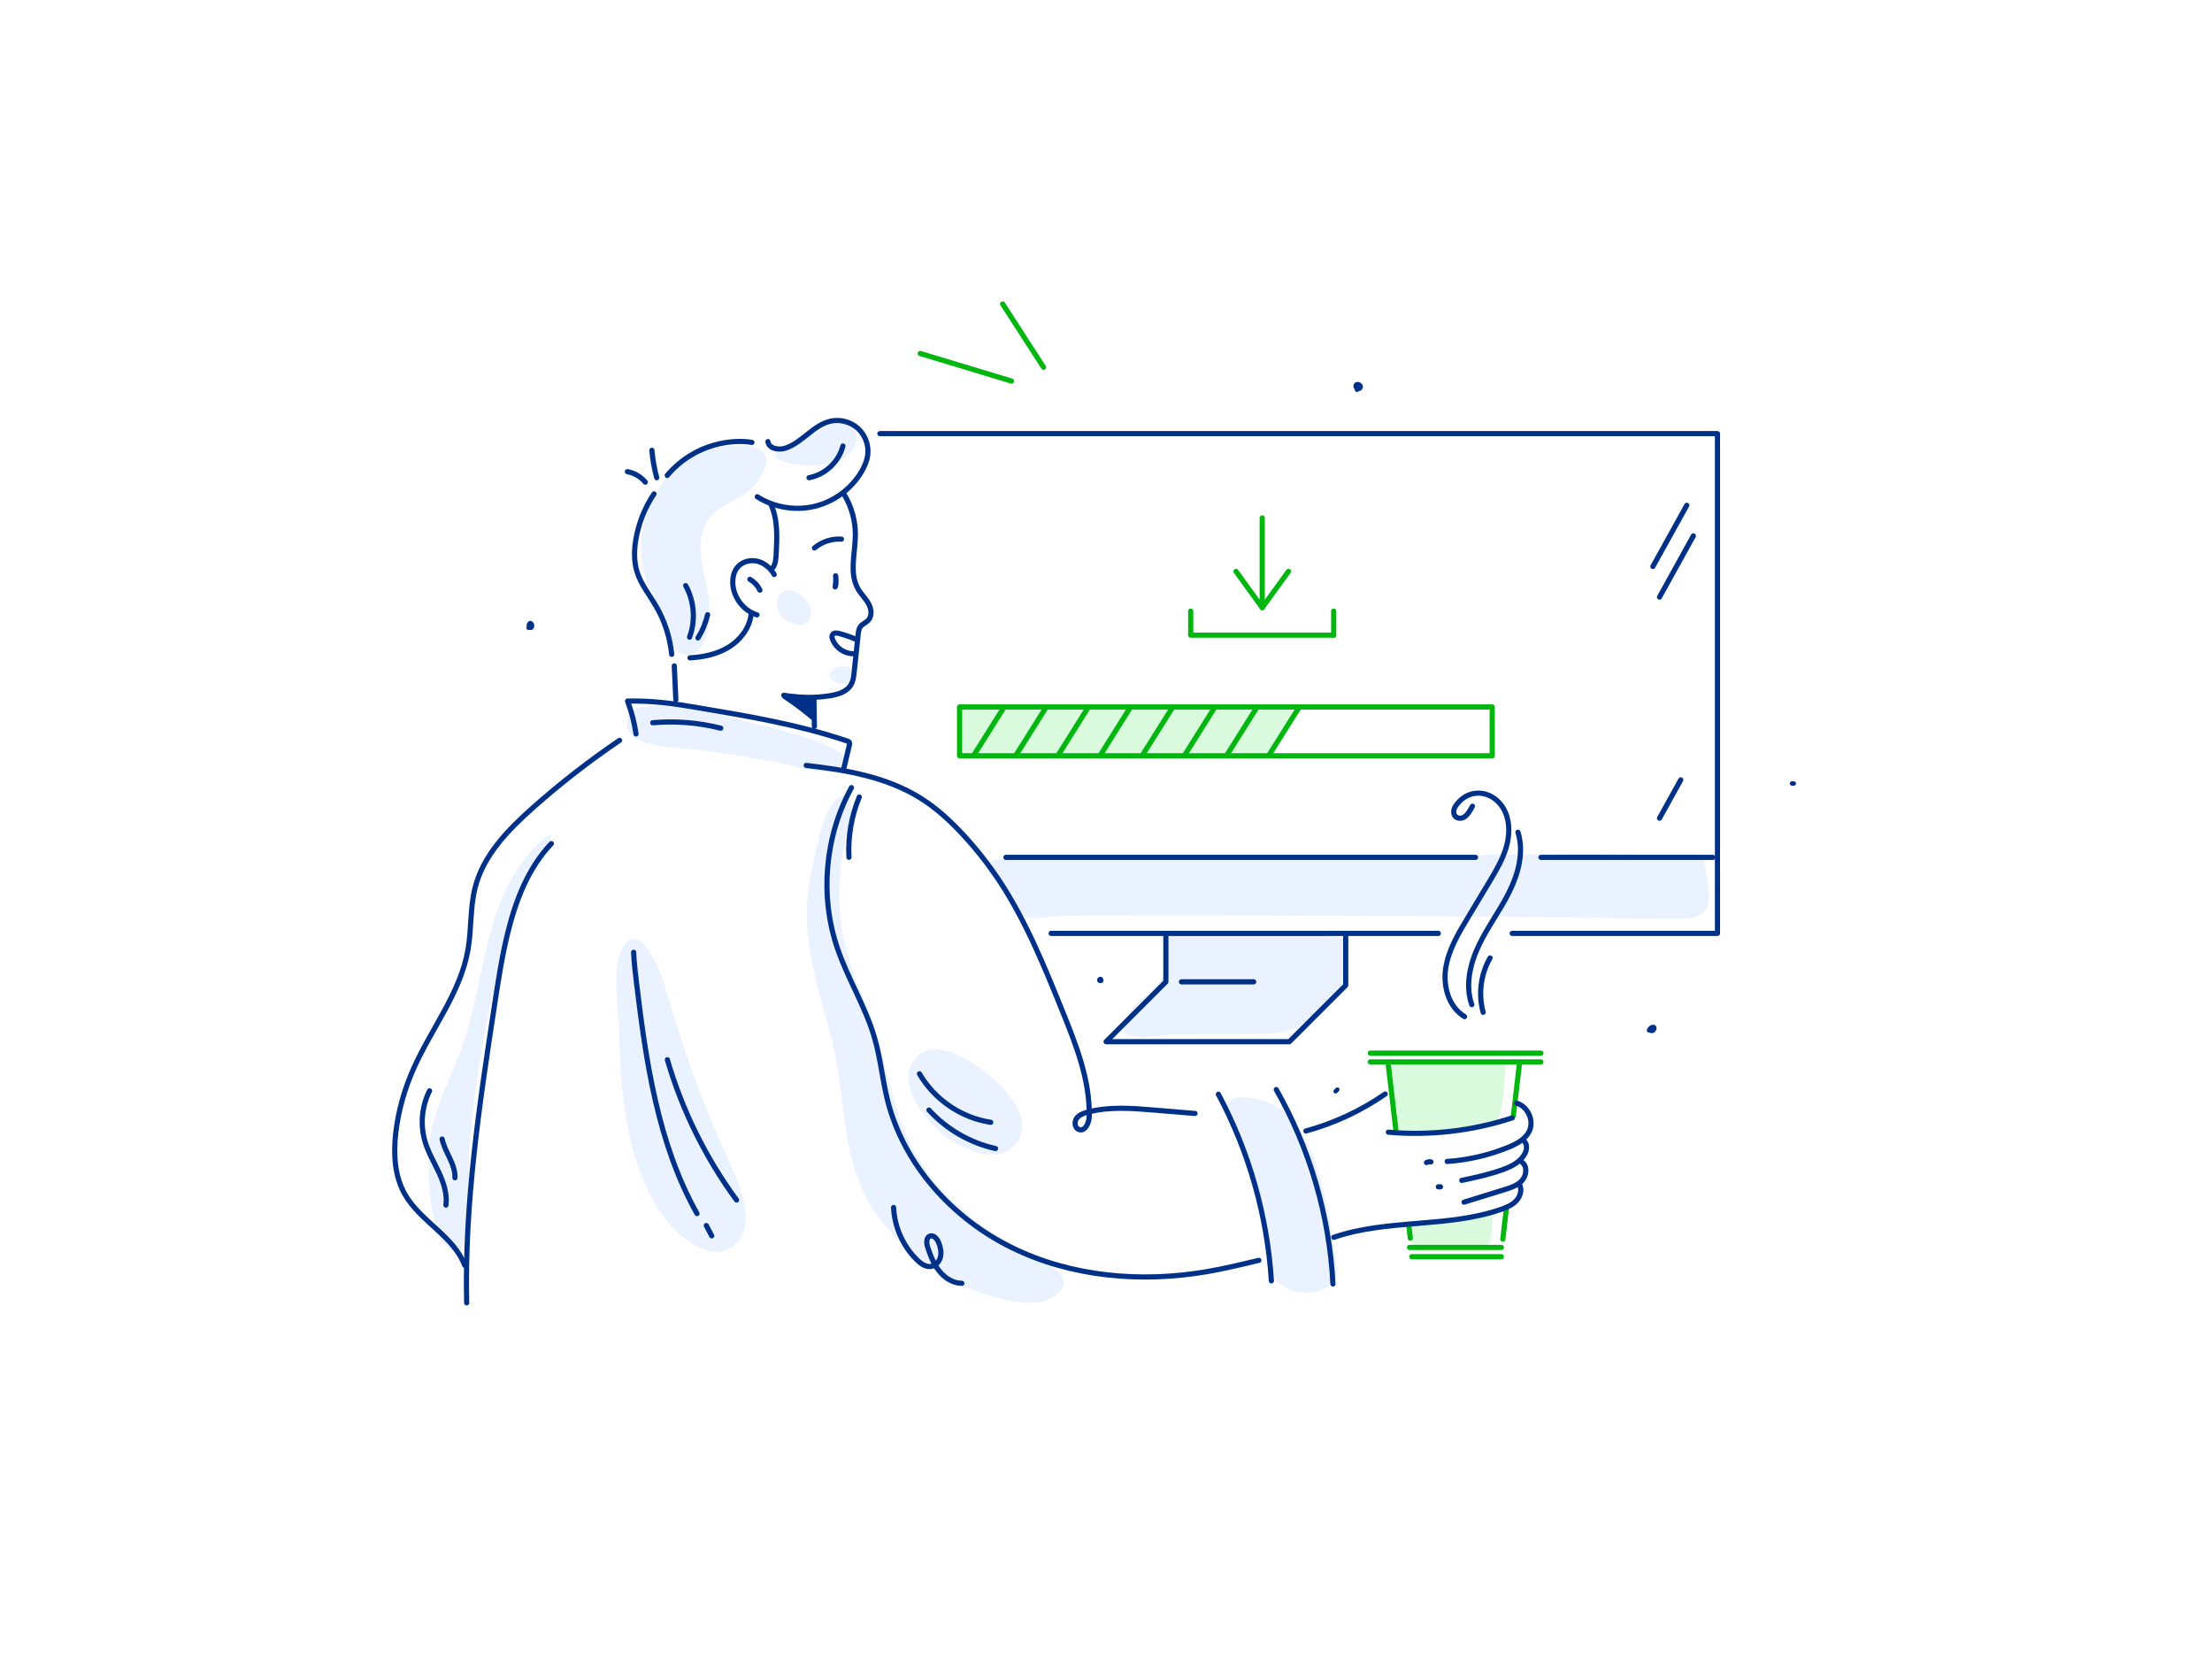 <?xml version="1.0" encoding="utf-8"?>
<!-- Generator: Adobe Illustrator 22.1.0, SVG Export Plug-In . SVG Version: 6.00 Build 0)  -->
<svg version="1.1" xmlns="http://www.w3.org/2000/svg" xmlns:xlink="http://www.w3.org/1999/xlink" x="0px" y="0px"
	 viewBox="0 0 3000 2250" style="enable-background:new 0 0 3000 2250;" xml:space="preserve">
<style type="text/css">
	.st0{fill:#FFFFFF;}
	.st1{fill:#DAFADD;}
	.st2{fill:#EBF2FF;}
	.st3{fill:none;stroke:#00B60F;stroke-width:7;stroke-linecap:round;stroke-linejoin:round;stroke-miterlimit:10;}
	.st4{fill:none;stroke:#003188;stroke-width:7;stroke-linecap:round;stroke-linejoin:round;stroke-miterlimit:10;}
	.st5{fill:#003188;stroke:#003188;stroke-width:7;stroke-linecap:round;stroke-linejoin:round;stroke-miterlimit:10;}
	.st6{fill:#003188;}
</style>
<g id="background">
	<rect class="st0" width="3000" height="2250"/>
</g>
<g id="color_shadow">
	<g>
		<path class="st1" d="M1300.4,962.8c-0.2,18.7,1.1,43.4,0.9,62.1c-0.1,4.8,415.9,4.7,420.1-1.5c9.8-14.2,28.5-44.7,37.8-59.2
			C1763.1,958.4,1300.5,954.6,1300.4,962.8z"/>
		<path class="st1" d="M2012.9,1645.4c-28.5,8.4-109.6,7.8-101.8,22.9c2.6,5.1,1.9,11.3,2.8,17c0.5,2.8,3.5,5.8,6.3,6.3
			c22.1,3.8,94.9,0,98.7-3.9c4.2-4.2,5-27.7,5.4-33.6C2024.6,1648.3,2018.2,1643.8,2012.9,1645.4z"/>
		<path class="st1" d="M1886,1447.2c0,26.8,5,53.3,7.6,79.9c0.5,5,3.7,8.7,9,9c34.3,1.8,68.8-1,102.3-8.3c7.8-1.7,16.8-2.9,24-6.3
			c8.9-4.3,12.9-63.4,12.9-81.3C2008.2,1440.2,1886,1435.1,1886,1447.2z"/>
	</g>
</g>
<g id="shadow">
	<g>
		<path class="st2" d="M889,813.6c11.3,18.2,13.8,69.5,38.5,73.9c34.1,6.1,35.9-52.1,34.3-71.3c-2.9-32.9-20.5-70-5.8-102.6
			c14.6-32.3,52.5-33.4,71.4-59.9c49.5-69.3-67.4-52.3-96.8-31.3C871.3,664.9,850.5,751.5,889,813.6z"/>
		<path class="st2" d="M1055.5,622.6c26.8,15.2,109.7,13.7,106.1-32.5c-3-38.5-42.1-9.8-58.9-1.3
			C1096.7,591.8,1034.5,610.7,1055.5,622.6z"/>
		<path class="st2" d="M1084.8,806c-32.1-21.6-44.7,27.1-11.5,38.9C1104.4,856,1108,821.6,1084.8,806z"/>
		<path class="st2" d="M1128,909.7c-11.6,13.2,22.5,27.1,30.1,10.7C1166.3,903,1137.9,898.5,1128,909.7z"/>
		<path class="st2" d="M1133,1045.1c39-9.2-4.2-31.3-14.6-35.6c-27.9-11.5-58.7-19.1-88-26.2c-29.8-7.3-160.7-44.7-176-15.4
			c-24.7,47.2,66.7,46.1,89.3,48.8c35.3,4.2,70.4,10.2,105.4,16.3C1073.4,1037.2,1108.9,1050.8,1133,1045.1z"/>
		<path class="st2" d="M736.6,1138.2c-76.5,67.5-77.6,176.3-105.2,267.2c-13.7,45.1-39.2,86.7-47.4,133.4
			c-5.3,29.8-6.5,144.3,31.7,158c26.1,9.4,18.9-111.7,20.8-136.1c3.9-51,10.4-101.8,19.6-152.1c10.5-57,24.3-113.4,41.5-168.8
			c9.2-29.6,19-49.3,37.2-74.2C732.7,1168.2,762.7,1115.2,736.6,1138.2z"/>
		<path class="st2" d="M989.8,1577.2c-37.2-81.3-63.9-155.1-88.2-240.5c-6.2-21.9-36.8-96.3-59.7-46.2c-12.5,27.3-2.7,83-2.1,112.7
			c1.7,83.4,11.2,186.5,66.1,254.2c20.5,25.3,66.9,60.9,95.1,25.7C1024.3,1653.8,1002.6,1605.3,989.8,1577.2z"/>
		<path class="st2" d="M1403.9,1704.3c-63.6-30.8-124.7-75.2-160.8-137.2c-37.8-64.9-41.8-144.5-72.1-213
			c-32.7-73.8-40.9-135.5-24.6-214.9c2.8-13.4,20.6-73.9-9.6-57c-20.7,11.6-32,80.4-36.4,100.4c-17.2,79.2,5.3,145.1,26,220.7
			c19.8,72.1,12.9,153.3,48.3,220.6c32.2,61.1,95.6,109.7,160.6,131.3c23.2,7.7,67.3,19,90.7,5.4
			C1463.3,1739.1,1429.5,1716.7,1403.9,1704.3z"/>
		<path class="st2" d="M1279.8,1539.1c24.7,19.5,78.8,44.9,100.9,8.2c21.9-36.3-25.6-80.3-51.7-98.8c-24-17-67.5-41.7-90.3-10.1
			C1215.6,1470.5,1255.2,1519.7,1279.8,1539.1z"/>
		<path class="st2" d="M1809.4,1691.4c-7.5-53.7-24.8-155.2-72.8-187.8c-13.5-9.1-57.8-23.2-69.7-10.2
			c-13.6,14.8,7.3,41.5,13.5,55.8c14.1,32.1,25.2,65.6,33.4,99.7c5.5,22.8,3.3,60.9,13.4,81.5c10.2,20.6,41.9,28.7,66.8,18.6
			C1820.8,1738.1,1813.5,1721.3,1809.4,1691.4z"/>
		<path class="st2" d="M2312,1168.6c-3.1-21-474.2-4.2-524.2-4.2c-93.6,0-187.1-0.2-280.7-0.4c-46.2-0.1-94.4-4.5-140.4-0.4
			c-58.5,5.2-10.7,31.3,11.8,60.7c2.2,2.9-12.4,9.2,2.7,17.6c13.5,7.5,53.2-0.2,67.8-0.3c45.2-0.1,90.4-0.2,135.5-0.2
			c92.6,0,185.3,0.2,277.9,0.7c91.2,0.5,182.4,1.3,273.5,2.3c45.3,0.5,90.5,1.1,135.8,1.8C2329,1247.1,2320,1224,2312,1168.6z"/>
		<path class="st2" d="M1824.9,1275.3c-0.5-12.1-174-10.5-193.5-10.3c-60.3,0.6-47.2-4.6-49,37c-1.8,42.4-38.1,44.6-55,78.6
			c-18.8,37.7,37.1,22.7,65,22.3c38.4-0.5,76.7-0.8,115.1-0.8c41.6,0.1,56.5-7.4,86.7-36.2C1828,1333.6,1826.8,1322.7,1824.9,1275.3
			z"/>
	</g>
</g>
<g id="color_outline">
	<rect x="1301.4" y="958.8" class="st3" width="722.4" height="66.2"/>
	<polyline class="st3" points="1614.9,828.8 1614.9,861.4 1808.8,861.4 	"/>
	<line class="st3" x1="1808.8" y1="828.8" x2="1808.8" y2="861.4"/>
	<polyline class="st3" points="1676.3,774.9 1711.9,824.1 1711.9,702.4 	"/>
	<line class="st3" x1="1747.5" y1="774.9" x2="1711.9" y2="824.1"/>
	<g>
		<line class="st3" x1="1361" y1="960.2" x2="1321.2" y2="1023.5"/>
		<line class="st3" x1="1418.1" y1="960.2" x2="1378.4" y2="1023.5"/>
		<line class="st3" x1="1475.3" y1="960.2" x2="1435.6" y2="1023.5"/>
		<line class="st3" x1="1532.5" y1="960.2" x2="1492.8" y2="1023.5"/>
		<line class="st3" x1="1589.7" y1="960.2" x2="1549.9" y2="1023.5"/>
		<line class="st3" x1="1646.9" y1="960.2" x2="1607.1" y2="1023.5"/>
		<line class="st3" x1="1704.1" y1="960.2" x2="1664.3" y2="1023.5"/>
		<line class="st3" x1="1761.3" y1="960.2" x2="1721.5" y2="1023.5"/>
	</g>
	<line class="st3" x1="1248" y1="479.4" x2="1371.8" y2="516.8"/>
	<line class="st3" x1="1359.8" y1="412.2" x2="1415.3" y2="498.1"/>
	<line class="st3" x1="1858.5" y1="1440.2" x2="2089.9" y2="1440.2"/>
	<line class="st3" x1="1858.5" y1="1428.3" x2="2089.9" y2="1428.3"/>
	<line class="st3" x1="1882.9" y1="1444.5" x2="1893.1" y2="1532.3"/>
	<line class="st3" x1="1910.5" y1="1660.2" x2="1912.7" y2="1679.3"/>
	<line class="st3" x1="2060.7" y1="1443.1" x2="2052.5" y2="1513.2"/>
	<line class="st3" x1="2043.2" y1="1637.3" x2="2038.2" y2="1680.6"/>
	<line class="st3" x1="1911.6" y1="1691.8" x2="2036.2" y2="1691.8"/>
	<line class="st3" x1="1914.7" y1="1704.4" x2="2036.2" y2="1704.4"/>
</g>
<g id="outline">
	<path class="st4" d="M1019.8,600c-24.2-4.2-76.6-0.3-114.9,44.8"/>
	<path class="st4" d="M890.7,647.9c-3.3-12.2-5.5-24.6-6.6-37.2"/>
	<path class="st4" d="M850.9,639.7c9.4,1.7,18.2,6.8,24.3,14.2"/>
	<path class="st4" d="M887,669.8c-12.7,18.9-21.2,40.6-24.8,63c-2.3,14.3-2.5,29.3,1.9,43.1c5.3,16.9,16.9,31.1,25.8,46.4
		c11.6,19.9,18.8,42.3,21.1,65.2"/>
	<path class="st4" d="M914.5,903.1c0.7,15.3,1.4,30.6,2.1,45.9"/>
	<path class="st4" d="M935.8,892.2c18.2-1,36.7-4.9,52.3-14.4c15.6-9.5,28-25.3,30.4-43.4"/>
	<path class="st4" d="M1050,779.2c-5.1-8.8-13.5-16-23.5-18.2c-10-2.2-21.3,1.3-27.3,9.6c-3.7,5.1-5.3,11.6-5.4,17.9
		c-0.4,20.1,13.7,39.6,32.9,45.4"/>
	<path class="st4" d="M1017,785.7c5.9,3.4,10.7,8.6,13.6,14.7"/>
	<path class="st4" d="M1048.6,769.4c3.4-5.4,3.8-12,4.1-18.3c1.2-23,2.3-47.1-7.5-67.9"/>
	<path class="st4" d="M1027,673.7c22.8,14.5,51.5,19.3,77.8,13s49.7-23.6,63.5-46.8c4.4-7.5,7.9-15.7,8.7-24.3
		c1.2-12.9-4.1-26.3-13.8-34.9c-9.7-8.6-23.6-12.3-36.3-9.6c-23.6,5.1-38.8,29.2-61.7,36.7c-9.2,3-22.4,0.7-23.7-8.9"/>
	<path class="st4" d="M1143.2,604.9c-5.4,21.5-24.2,39-46,43"/>
	<path class="st4" d="M1104.6,743.2c10.1-8.5,23.5-12.9,36.6-12"/>
	<path class="st4" d="M1133.3,780.9c0.4,5,0.2,10.1-0.6,15.1C1134.3,792.2,1133.9,785,1133.3,780.9"/>
	<path class="st4" d="M1145.3,671.3c9.7,16.3,14.9,35.3,14.8,54.3c-0.2,25-8.8,52.2,4,73.7c4.1,6.9,10.1,12.5,13.9,19.5
		c3.9,7,5,16.5-0.4,22.4c-3.2,3.4-8.1,5-10.8,8.8c-2.1,2.9-2.5,6.7-2.9,10.3c-1.8,17-3.6,33.9-5.4,50.9c-0.6,6-1.3,12.1-4.3,17.3
		c-5.7,9.9-18.1,13.5-29.4,15.2c-20.5,3.1-41.5,2.8-61.8-0.8"/>
	<path class="st4" d="M1162,867.5c-7.7-3.3-15.6-6.1-23.7-8.3c-3.2-0.9-7.4-1.3-9.2,1.5c-1.3,1.9-0.7,4.4,0.1,6.5
		c4.2,11.2,15.6,19.2,27.5,19.4"/>
	<path class="st4" d="M1103.9,946.8c0.2,12.8,0.4,25.7,0.6,38.5"/>
	<path class="st5" d="M1064.1,944.5c13.2,8.8,26,18.3,38.1,28.5c0.1-6.6,0.1-13.2,0.2-19.8c0-1.1,0-2.3-0.5-3.2
		c-0.9-1.6-2.9-2.2-4.8-2.6c-7.4-1.5-14.9-2.2-22.4-2.4"/>
	<path class="st4" d="M929.9,794.2c11.7,21.1,13.7,47.3,5.3,70"/>
	<path class="st4" d="M959.7,833.7c-2.6,11.1-7,21.8-13.1,31.5"/>
	<path class="st4" d="M862.6,995.4c-2.2-15.2-6.1-30.2-11.5-44.6c15.8-0.3,31.6,0.4,47.3,2c17.3,1.8,34.4,4.7,51.5,7.6
		c67.1,11.3,134.5,22.8,198.9,44.5c1.2,0.4,2.6,0.9,3.2,2.1c0.5,1,0.2,2.2,0,3.2c-2.4,10.3-4.9,20.5-7.3,30.8"/>
	<path class="st4" d="M885.3,980.2c30.8-2.7,62.1-0.2,92.2,7.4"/>
	<path class="st4" d="M840.3,1004.1c-40.9,27.7-80,58.1-117,90.9c-33.8,30-67.3,64.2-78.7,108c-7.2,27.7-5,56.9-9.9,85.1
		c-10.1,58.1-49.2,106.3-73.3,160.1c-12.6,28.1-21.2,58.1-24.7,88.7c-3.2,28.2-1.6,58.1,12.4,82.8c20.9,36.8,66.2,56.7,81.1,96.3"/>
	<path class="st4" d="M582.6,1479.4c-10.7,21.2-12.9,46.6-6,69.3c4.4,14.6,12.3,27.8,18.7,41.6c6.4,13.8,11.4,29,9.5,44.1"/>
	<path class="st4" d="M599.6,1544.8c3.8,18.2,18.2,33.9,17.4,52.5"/>
	<path class="st4" d="M747.8,1144.1c-31.6,33.1-48.6,77.6-59.4,122c-7.8,31.9-12.7,64.5-17.7,97c-20.4,133.9-40.9,268.6-37.8,403.9"
		/>
	<path class="st4" d="M859.4,1291.5c0.5,13.5,2.1,26.9,3.7,40.3c13,108.2,29,219.1,82.2,314.1"/>
	<path class="st4" d="M957.9,1662.1c2.5,4.7,4.9,9.4,7.4,14"/>
	<path class="st4" d="M905.1,1437.2c19.9,68.3,51.8,133,93.8,190.3"/>
	<path class="st4" d="M1093.4,1038.1c53.5,6.1,108.2,15.4,154,43.7c22.2,13.7,41.5,31.5,59.2,50.7c17.8,19.3,34.1,39.9,48.6,61.8
		c36.2,54.7,61,116,85.6,176.8c18.5,45.8,37.3,93.1,36.5,142.5c-0.1,9.1-5.6,21.5-14.1,18.3c-5.6-2.1-6.5-10.2-3.1-15.1
		c3.4-4.8,9.4-7,15.2-8.5c29-7.7,59.6-5.3,89.6-2.8c18.6,1.5,37.2,3.1,55.8,4.6"/>
	<path class="st4" d="M1154.8,1068.2c-36.1,65.7-43.3,146.8-19.1,217.8c14.2,41.8,38.5,79.9,50.6,122.4
		c7.9,27.4,10.5,56.1,17.4,83.8c22,87.3,87.9,160.3,168.7,199.9c80.8,39.7,174.9,47.8,263.6,32.7c24-4.1,47.7-9.8,71.3-15.5"/>
	<path class="st4" d="M1652.4,1484c41.6,78,66.3,164.9,71.9,253.1"/>
	<path class="st4" d="M1730.9,1477.7c45.6,80.3,72.2,171.4,76.9,263.7"/>
	<path class="st4" d="M1211.9,1637.6c1.2,26.5,12.8,52.5,31.7,71.1c5.2,5.1,11.9,10,19.1,8.9c6.5-1,11.5-6.9,12.9-13.4
		c1.4-6.4-0.2-13.2-2.7-19.3c-2.1-4.9-6.7-10.3-11.7-8.5c-5.4,2-4.8,9.8-3,15.3c3.7,11.4,8.2,22.8,15.7,32.2s18.6,16.5,30.6,16.6"/>
	<path class="st4" d="M1259.9,1505.5c23.8,26.1,55.8,44.6,90.3,52.2"/>
	<path class="st4" d="M1247,1456.3c20.2,34.9,56.8,59.9,96.7,65.8"/>
	<path class="st4" d="M1165.4,1080.9c-10.7,25.8-15.5,54-14,81.8"/>
	<path class="st4" d="M1771.1,1533.9c38.4-10.5,74.9-27.5,107.6-50.2"/>
	<path class="st4" d="M1882.9,1535.5c56.6,5,114.1-1.7,168.1-19.4"/>
	<path class="st4" d="M2056.6,1496.1c15.4,4.1,24.3,23.7,17.5,38c-5.2,10.9-16.9,17.1-28,21.7c-26.5,10.9-54.8,17.5-83.4,19.4"/>
	<path class="st4" d="M2067.8,1548.5c3.5,3.9,3,10,0.9,14.8c-5.1,11.6-17.5,18.1-29.4,22.6c-18.4,6.8-37.6,10.9-56.8,15"/>
	<path class="st4" d="M2064.7,1576.6L2064.7,1576.6c7,5.8,5.6,17.7-0.5,24.5s-15.3,9.7-24,12.4c-18.2,5.6-36.4,11.3-54.6,16.9"/>
	<path class="st4" d="M2061.1,1607.1c3.4,7.2,0.5,16.1-5,21.8c-5.5,5.7-13.1,8.8-20.6,11.4c-72.5,25.1-154,12.8-226.6,37.8"/>
	<path class="st4" d="M1934.7,1576.7c1.8-1,4-1.3,6-0.9"/>
	<path class="st4" d="M1950.7,1609.6c1,0,2,0,3,0"/>
	<line class="st4" x1="1950.7" y1="1265.9" x2="1425.6" y2="1265.9"/>
	<polyline class="st4" points="1193.3,588.1 2329.3,588.1 2329.3,1265.9 2050.9,1265.9 	"/>
	<line class="st4" x1="2089.9" y1="1162.8" x2="2322.9" y2="1162.8"/>
	<line class="st4" x1="1364.3" y1="1162.8" x2="2001.1" y2="1162.8"/>
	<polyline class="st4" points="1581.2,1265.9 1581.2,1331.6 1500.1,1412.8 1748.7,1412.8 1825.1,1336.4 1825.1,1265.9 	"/>
	<line class="st4" x1="1602.3" y1="1331.6" x2="1700.3" y2="1331.6"/>
	<path class="st4" d="M1997,1093.4c-3.4,6.1-8.6,16.8-17.2,16.3c-8.9-0.5-10.1-9.7-5.9-16.1c18.7-28.1,54.9-21.5,67.7,8.1
		c6.7,15.4,5.6,33.4,0.6,49.4s-13.8,30.7-22.4,45.1c-9.9,16.4-19.7,32.9-29.6,49.3c-12.8,21.3-25.8,43.3-29.5,67.9
		c-3.7,24.6,4.3,52.6,25.6,65.4"/>
	<path class="st4" d="M1996.1,1362.5c-9.2-26.2-2.3-55.6,9.7-80.7c12-25.1,29-47.5,41.3-72.5c12.3-24.9,19.9-54,11.6-80.6"/>
	<path class="st4" d="M2020.9,1299.2c-12.7,22-16.1,49.2-9.4,73.7"/>
	<line class="st4" x1="2287.7" y1="685.3" x2="2241.7" y2="768.3"/>
	<line class="st4" x1="2296.6" y1="726.8" x2="2250.7" y2="809.8"/>
	<line class="st4" x1="2279.5" y1="1057.7" x2="2250.7" y2="1109.7"/>
	<g>
		<g>
			<path class="st6" d="M719.3,845.6c-2.4,0.3-4.2,2-3.8,4.5c0.3,1.8,1.6,3.7,3.4,4.2c1,0.3,2.1,0.2,3-0.3c1.2-0.7,1.5-1.3,2-2.3
				c1.1-2,0.9-4.5-0.1-6.5c-1.1-2.1-3.9-4.1-6.3-2.8c-2,1.1-3.2,3.3-3.2,5.6c0,2.4,2,4.8,4.5,4.9c2.2,0,4.3-1.7,4.9-3.9
				c0.9-3.3-2.2-6.2-5.4-4.6c-2.7,1.4-4.2,4.1-4.4,7.1c-0.1,1.6,1.4,3,3,3c1.7,0,2.9-1.4,3-3c0.1-0.9,0.7-1.6,1.7-2c-1,0-2,0-3,0
				c-0.6-0.3-0.7-1.5-0.8-2c0.2-0.3,0.2-0.4,0.1-0.2c-0.1,0.2-0.1,0.1,0.1-0.1c-0.4,0.2,0,0,0.2-0.1c0.6-0.2,1.4-0.2,1.8,0.4
				c0.1,0.2,0.1,0.4,0.2,0.6c0-0.3,0-0.4,0-0.2c0,0.2,0,0.2,0.1-0.2c0,0.1,0,0.1-0.1,0.2c0.2-0.3,0.2-0.3,0-0.1
				c0.5-0.4-0.3,0.1,0.3-0.2c-0.8,0.1-1.5,0.2-2.3,0.3c0.4,0.1,0.1,0.1,0.1,0c-0.1,0-0.1-0.1-0.2-0.1c0.1,0.1,0.1,0.1,0.2,0.2
				c0,0.1,0.3,0.4,0.1,0.1c0.1,0.2,0.2,0.4,0.1,0.1c0.1,0.2,0.1,0.4,0.2,0.6c-0.1-0.3,0-0.2,0,0.1c0,0.2,0,0.4,0,0
				c-0.1,0.5,0.1-0.1-0.1,0.2c-0.2,0.4,0.5-0.6-0.2,0.3c-0.3,0.4-0.3,0.4-0.1,0.2c0.3-0.4,0.7-0.5,1.2-0.4c1.7-0.4,0.7-0.2,1.7,0
				c0.3,0.1,0.2,0.1,0-0.1c0.1,0.1,0.2,0.2,0.2,0.3c-0.1-0.4,0,0.6,0,0.3c-0.1,0.9-0.9,2-2.1,2.1c1.6-0.2,3-1.2,3-3
				C722.3,847.2,720.9,845.5,719.3,845.6L719.3,845.6z"/>
		</g>
	</g>
	<g>
		<g>
			<path class="st6" d="M1842.2,524.5c0.1-0.1,0.2-0.2,0.4-0.2c-0.3,0.1-0.3,0.1-0.1,0.1c0.2,0,0.2,0-0.1,0c0.4,0.1,0.4,0.1,0,0
				c-0.6-0.3,0.3,0.2-0.3-0.1c-0.7-0.4,0.3,0.3-0.3-0.2c-0.1-0.1-0.5-0.6-0.2-0.2c-0.1-0.1-0.2-0.3-0.3-0.5c0.1,0.3,0.1,0.3,0.1,0.1
				c-0.1-0.2-0.1-0.2,0,0.2c0-0.4,0-0.3,0,0c0,0.1-0.1,0.1-0.1,0.2c0.2-0.3,0.2-0.3,0-0.1c0.5-0.2-0.2,0-0.3,0.1
				c0.2-0.2,0.7-0.2,0.2-0.1c0.2,0,0.3,0,0.5,0c-0.3,0-0.4,0-0.2,0c0.1,0,0.3,0.1,0.4,0.1c-0.3-0.1-0.3-0.1,0,0
				c0.1,0,0.8,0.4,0.3,0.1c0.1,0,0.7,0.7,0.2,0.1c0.2,0.3,0.2,0.6,0.1,0.2c0.1,0.7,0.2-0.9,0-0.1c1.7-0.4,3.3-0.9,5-1.3
				c-4.6-4.7-12.8,1.7-9.6,7.3c1.9,3.4,7.1,0.3,5.2-3c0.2,0.4,0-0.3,0.1,0.3c0,0.5,0.1,0,0,0.2c-0.2,0.3,0.3-0.3-0.1,0.1
				c0.1-0.1,0.7-0.6,0.2-0.2c0.1,0,0.7-0.4,0.3-0.2c-0.3,0.2,0.3-0.1,0.4-0.1c-0.3,0-0.4,0.1-0.2,0.1c0.2,0,0.2,0-0.2,0
				c-0.2-0.1-0.7-0.5-0.3-0.1c1.6,1.6,4.5,0.9,5-1.3c1.6-6.5-8-11.1-11.8-5.5c-1.8,2.6-0.9,6.1,1.4,8.1c2.6,2.2,6,2.5,8.6,0.3
				c1.2-1,1.1-3.2,0-4.2C1845.2,523.3,1843.4,523.5,1842.2,524.5L1842.2,524.5z"/>
		</g>
	</g>
	<g>
		<g>
			<path class="st6" d="M1494.5,1325.3c-1.7-1-3.8-0.6-5.2,0.7c-1.4,1.3-1.8,3.5-0.9,5.2c0.7,1.4,2.3,2.2,3.9,2.2
				c1.5,0,3.3-0.8,4-2.2c0.3-0.7,0.5-1.5,0.3-2.3c-0.2-0.7-0.7-1.4-1.4-1.8c-1.3-0.7-3.4-0.4-4.1,1.1c-0.1,0.1-0.3,0.4,0.1,0
				c0.2-0.2,0.2-0.3,0.1-0.2c-0.2,0.2,0,0.1,0.4-0.3c-0.3,0.2,0.4-0.2,0.4-0.2c0,0-0.3,0.1-0.3,0.1c0.3,0,0.5-0.1,0.8-0.1
				c-0.1,0-0.3,0-0.4,0c0.3,0,0.5,0.1,0.8,0.1c-0.1,0-0.2-0.1-0.3-0.1c0.5,0.2,0.7,0.3,0.5,0.2c-0.2-0.1-0.1,0,0.4,0.3
				c-0.3-0.3,0.4,0.7,0.2,0.3c0.1,0.2,0.1,0.3,0.2,0.5c0-0.1,0-0.2,0-0.2c0,0.3,0.1,0.5,0.1,0.8c0-0.1,0-0.2,0-0.2
				c0,0.3-0.1,0.5-0.1,0.8c0.1-0.3,0.2-0.4-0.1,0.3c0.2-0.4-0.5,0.5-0.2,0.2c-0.1,0.1-0.3,0.2-0.4,0.3c0.1,0,0.1-0.1,0.2-0.1
				c0,0.1-0.9,0.3-0.2,0.1c-0.3,0-0.5,0.1-0.8,0.1c0.1,0,0.2,0,0.4,0c-0.3,0-0.5-0.1-0.8-0.1c0.5,0.1-0.7-0.4-0.3-0.1
				c1.4,0.8,3.3,0.4,4.1-1.1C1496.3,1328,1496,1326.2,1494.5,1325.3L1494.5,1325.3z"/>
		</g>
	</g>
	<g>
		<g>
			<path class="st6" d="M1813.5,1482.2c0.8-0.8,1.6-1.6,2.4-2.4c1.1-1.1,1.2-3.1,0-4.2c-1.2-1.1-3.1-1.2-4.2,0
				c-0.8,0.8-1.6,1.6-2.4,2.4c-1.1,1.1-1.2,3.1,0,4.2C1810.5,1483.3,1812.4,1483.4,1813.5,1482.2L1813.5,1482.2z"/>
		</g>
	</g>
	<g>
		<g>
			<path class="st6" d="M2236.4,1399.9c2.1,1.7,4.8,1.9,7.1,0.4c2.1-1.5,3.6-4.1,3.1-6.7c-0.2-1.3-1-2.6-2.1-3.3
				c-1.3-0.8-3.4-0.5-4.8,0c-3,1-5.3,3.4-6.2,6.4c-1.1,3.7,4.7,5.3,5.8,1.6c0.5-1.7,2.1-2.6,3.7-2.5c-0.7-0.3-1.4-0.6-2.1-0.9
				c0.6,0.6-0.4-0.5-0.1-0.2c0,0,0-0.1,0-0.2c0-0.2,0-0.2-0.1,0.1c0.2-0.3,0.2-0.3,0,0c-0.1,0.1-0.5,0.7-0.1,0.2
				c0,0-0.7,0.7-0.2,0.2c-0.2,0.2-0.7,0.4-0.2,0.2c-0.3,0.2-0.6,0.1-0.1,0.1c0.4,0.1,0.5,0.1,0.1,0c0.2,0,0.3,0.1,0.5,0.3
				c-1.3-1-3-1.2-4.2,0C2235.3,1396.8,2235.1,1398.9,2236.4,1399.9L2236.4,1399.9z"/>
		</g>
	</g>
	<g>
		<g>
			<path class="st6" d="M2432.8,1059.6c-0.8,0-1.6,0-2.4,0c-1.6,0-3.1,1.4-3,3c0.1,1.6,1.3,3,3,3c0.8,0,1.6,0,2.4,0
				c1.6,0,3.1-1.4,3-3C2435.7,1061,2434.5,1059.6,2432.8,1059.6L2432.8,1059.6z"/>
		</g>
	</g>
</g>
</svg>
